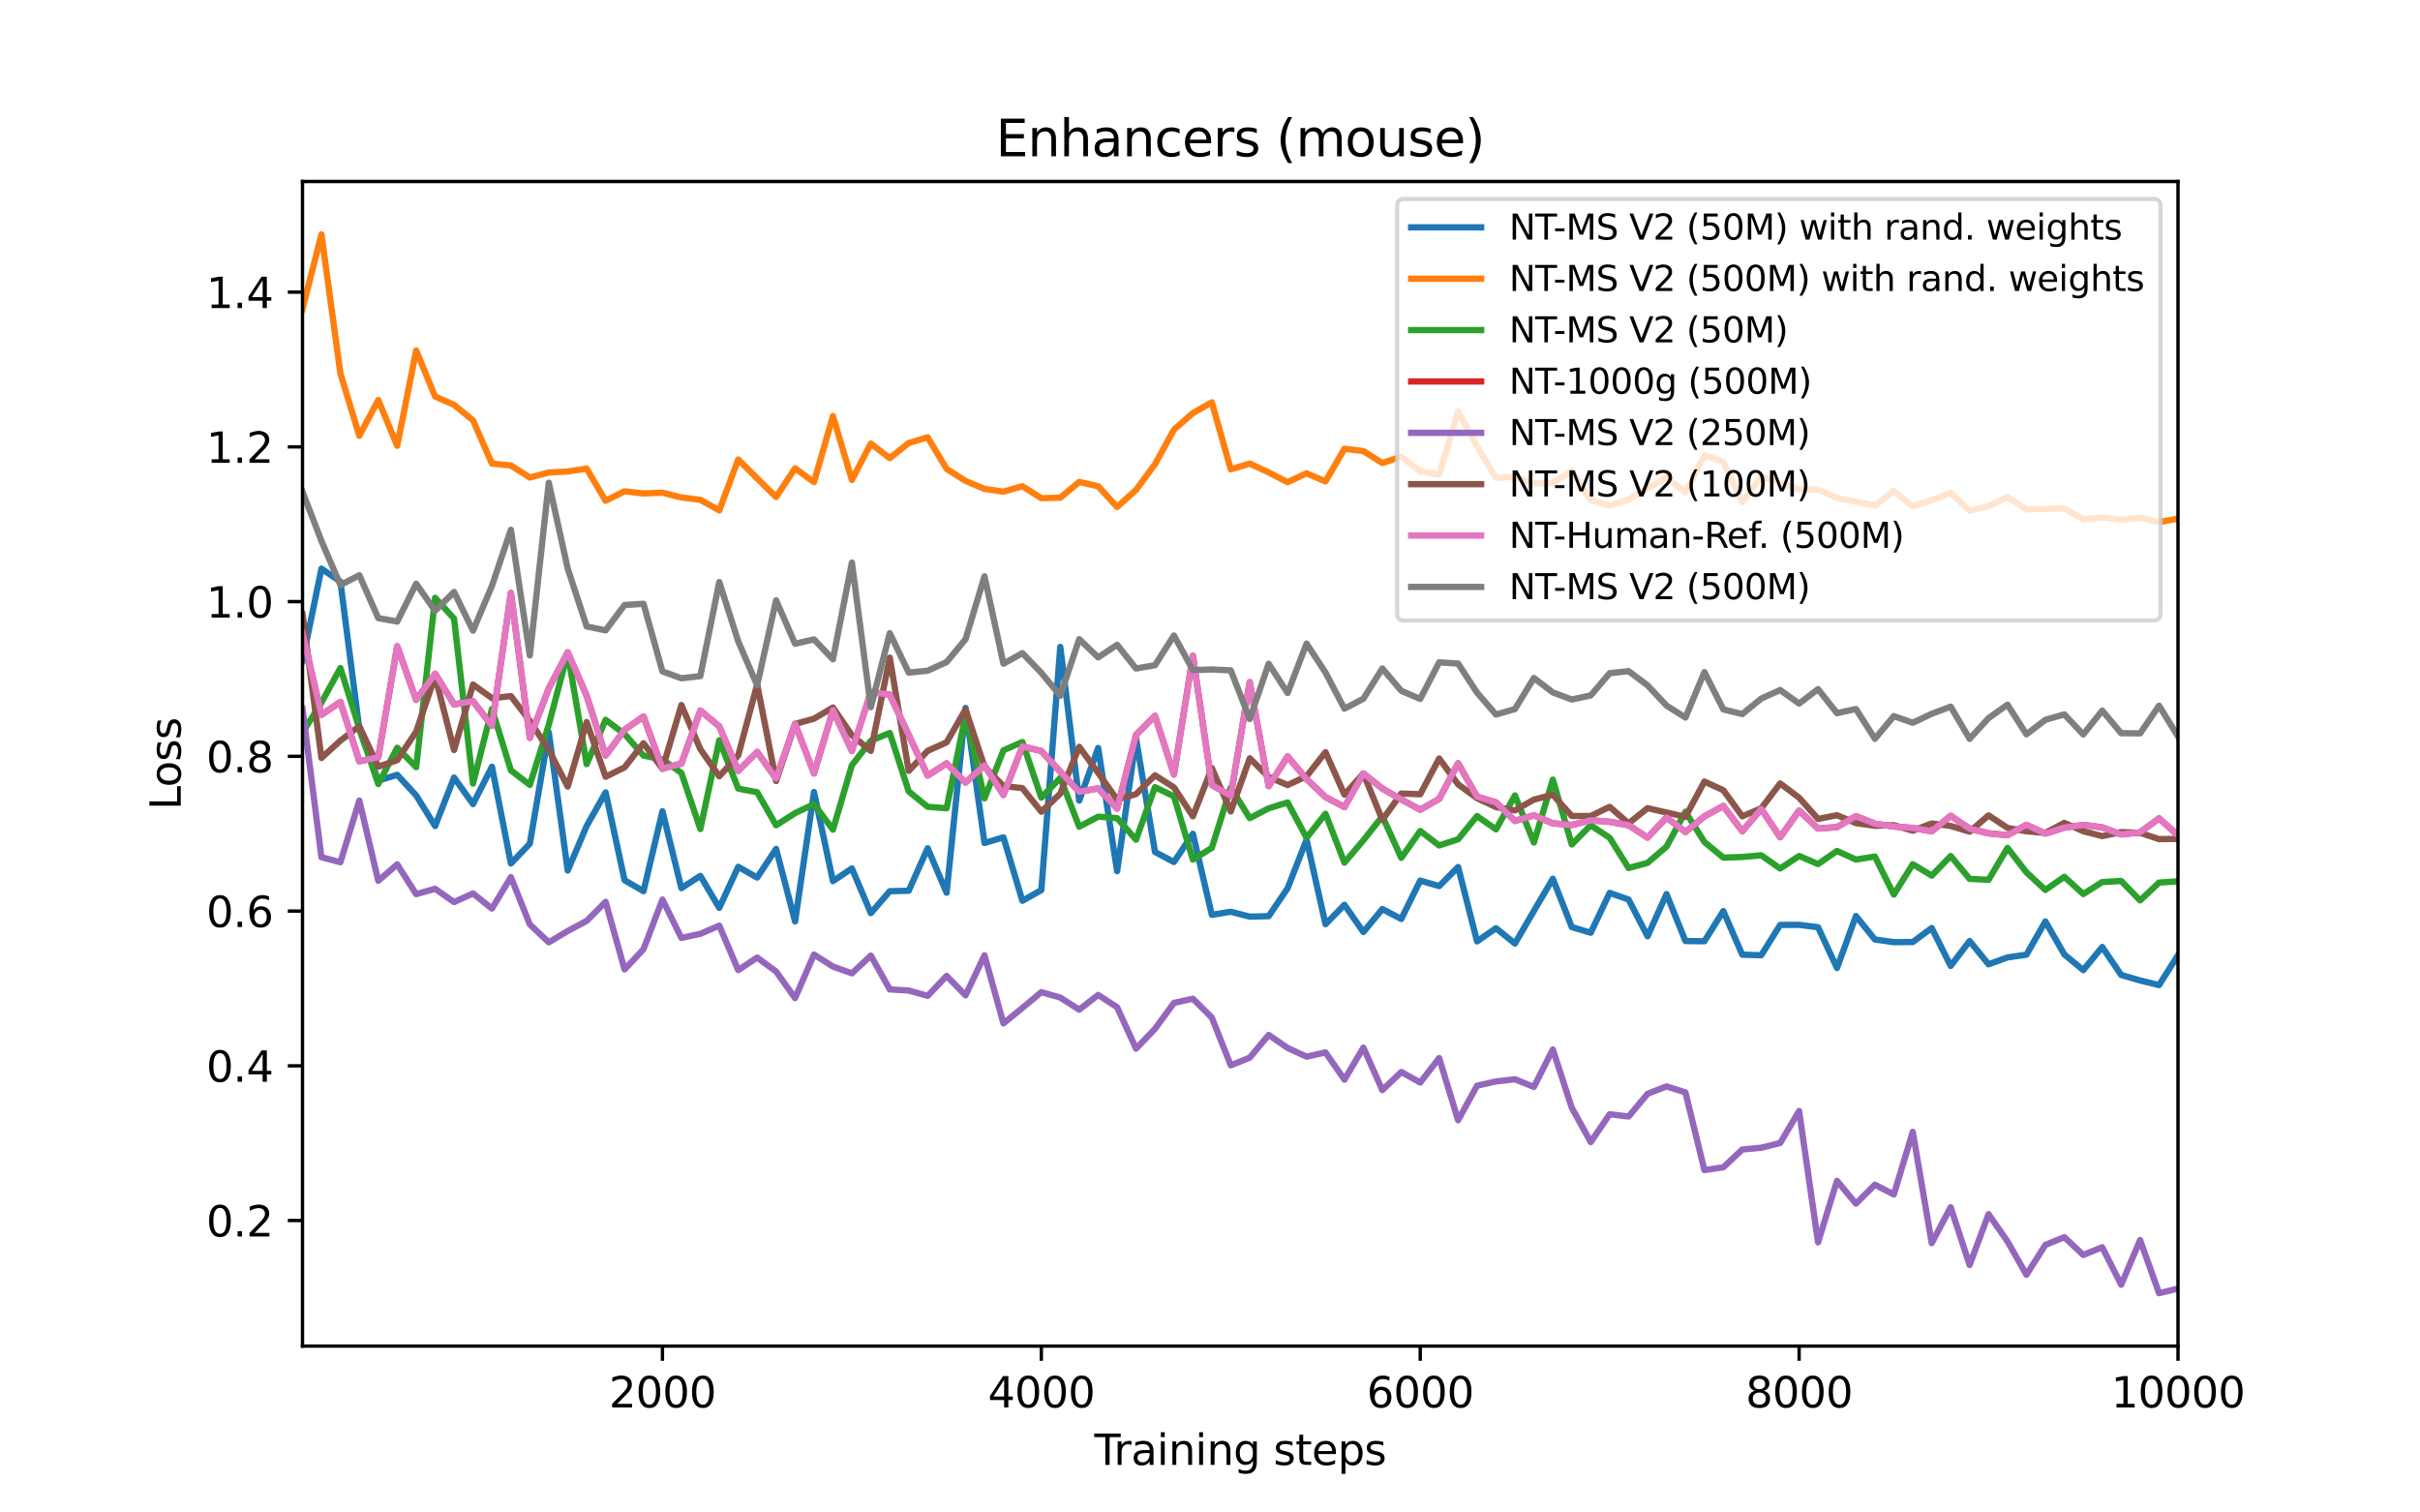 <?xml version="1.0" encoding="utf-8" standalone="no"?>
<!DOCTYPE svg PUBLIC "-//W3C//DTD SVG 1.1//EN"
  "http://www.w3.org/Graphics/SVG/1.1/DTD/svg11.dtd">
<svg xmlns:xlink="http://www.w3.org/1999/xlink" width="576pt" height="360pt" viewBox="0 0 576 360" xmlns="http://www.w3.org/2000/svg" version="1.1">
 <defs>
  <style type="text/css">*{stroke-linejoin: round; stroke-linecap: butt}</style>
 </defs>
 <g id="figure_1">
  <g id="patch_1">
   <path d="M 0 360 
L 576 360 
L 576 0 
L 0 0 
z
" style="fill: #ffffff"/>
  </g>
  <g id="axes_1">
   <g id="patch_2">
    <path d="M 72 320.4 
L 518.4 320.4 
L 518.4 43.2 
L 72 43.2 
z
" style="fill: #ffffff"/>
   </g>
   <g id="matplotlib.axis_1">
    <g id="xtick_1">
     <g id="line2d_1">
      <defs>
       <path id="mabaac094fc" d="M 0 0 
L 0 3.5 
" style="stroke: #000000; stroke-width: 0.8"/>
      </defs>
      <g>
       <use xlink:href="#mabaac094fc" x="157.673" y="320.4" style="stroke: #000000; stroke-width: 0.8"/>
      </g>
     </g>
     <g id="text_1">
      <!-- 2000 -->
      <g transform="translate(144.948 334.998) scale(0.1 -0.1)">
       <defs>
        <path id="DejaVuSans-32" d="M 1228 531 
L 3431 531 
L 3431 0 
L 469 0 
L 469 531 
Q 828 903 1448 1529 
Q 2069 2156 2228 2338 
Q 2531 2678 2651 2914 
Q 2772 3150 2772 3378 
Q 2772 3750 2511 3984 
Q 2250 4219 1831 4219 
Q 1534 4219 1204 4116 
Q 875 4013 500 3803 
L 500 4441 
Q 881 4594 1212 4672 
Q 1544 4750 1819 4750 
Q 2544 4750 2975 4387 
Q 3406 4025 3406 3419 
Q 3406 3131 3298 2873 
Q 3191 2616 2906 2266 
Q 2828 2175 2409 1742 
Q 1991 1309 1228 531 
z
" transform="scale(0.016)"/>
        <path id="DejaVuSans-30" d="M 2034 4250 
Q 1547 4250 1301 3770 
Q 1056 3291 1056 2328 
Q 1056 1369 1301 889 
Q 1547 409 2034 409 
Q 2525 409 2770 889 
Q 3016 1369 3016 2328 
Q 3016 3291 2770 3770 
Q 2525 4250 2034 4250 
z
M 2034 4750 
Q 2819 4750 3233 4129 
Q 3647 3509 3647 2328 
Q 3647 1150 3233 529 
Q 2819 -91 2034 -91 
Q 1250 -91 836 529 
Q 422 1150 422 2328 
Q 422 3509 836 4129 
Q 1250 4750 2034 4750 
z
" transform="scale(0.016)"/>
       </defs>
       <use xlink:href="#DejaVuSans-32"/>
       <use xlink:href="#DejaVuSans-30" transform="translate(63.623 0)"/>
       <use xlink:href="#DejaVuSans-30" transform="translate(127.246 0)"/>
       <use xlink:href="#DejaVuSans-30" transform="translate(190.869 0)"/>
      </g>
     </g>
    </g>
    <g id="xtick_2">
     <g id="line2d_2">
      <g>
       <use xlink:href="#mabaac094fc" x="247.855" y="320.4" style="stroke: #000000; stroke-width: 0.8"/>
      </g>
     </g>
     <g id="text_2">
      <!-- 4000 -->
      <g transform="translate(235.13 334.998) scale(0.1 -0.1)">
       <defs>
        <path id="DejaVuSans-34" d="M 2419 4116 
L 825 1625 
L 2419 1625 
L 2419 4116 
z
M 2253 4666 
L 3047 4666 
L 3047 1625 
L 3713 1625 
L 3713 1100 
L 3047 1100 
L 3047 0 
L 2419 0 
L 2419 1100 
L 313 1100 
L 313 1709 
L 2253 4666 
z
" transform="scale(0.016)"/>
       </defs>
       <use xlink:href="#DejaVuSans-34"/>
       <use xlink:href="#DejaVuSans-30" transform="translate(63.623 0)"/>
       <use xlink:href="#DejaVuSans-30" transform="translate(127.246 0)"/>
       <use xlink:href="#DejaVuSans-30" transform="translate(190.869 0)"/>
      </g>
     </g>
    </g>
    <g id="xtick_3">
     <g id="line2d_3">
      <g>
       <use xlink:href="#mabaac094fc" x="338.036" y="320.4" style="stroke: #000000; stroke-width: 0.8"/>
      </g>
     </g>
     <g id="text_3">
      <!-- 6000 -->
      <g transform="translate(325.311 334.998) scale(0.1 -0.1)">
       <defs>
        <path id="DejaVuSans-36" d="M 2113 2584 
Q 1688 2584 1439 2293 
Q 1191 2003 1191 1497 
Q 1191 994 1439 701 
Q 1688 409 2113 409 
Q 2538 409 2786 701 
Q 3034 994 3034 1497 
Q 3034 2003 2786 2293 
Q 2538 2584 2113 2584 
z
M 3366 4563 
L 3366 3988 
Q 3128 4100 2886 4159 
Q 2644 4219 2406 4219 
Q 1781 4219 1451 3797 
Q 1122 3375 1075 2522 
Q 1259 2794 1537 2939 
Q 1816 3084 2150 3084 
Q 2853 3084 3261 2657 
Q 3669 2231 3669 1497 
Q 3669 778 3244 343 
Q 2819 -91 2113 -91 
Q 1303 -91 875 529 
Q 447 1150 447 2328 
Q 447 3434 972 4092 
Q 1497 4750 2381 4750 
Q 2619 4750 2861 4703 
Q 3103 4656 3366 4563 
z
" transform="scale(0.016)"/>
       </defs>
       <use xlink:href="#DejaVuSans-36"/>
       <use xlink:href="#DejaVuSans-30" transform="translate(63.623 0)"/>
       <use xlink:href="#DejaVuSans-30" transform="translate(127.246 0)"/>
       <use xlink:href="#DejaVuSans-30" transform="translate(190.869 0)"/>
      </g>
     </g>
    </g>
    <g id="xtick_4">
     <g id="line2d_4">
      <g>
       <use xlink:href="#mabaac094fc" x="428.218" y="320.4" style="stroke: #000000; stroke-width: 0.8"/>
      </g>
     </g>
     <g id="text_4">
      <!-- 8000 -->
      <g transform="translate(415.493 334.998) scale(0.1 -0.1)">
       <defs>
        <path id="DejaVuSans-38" d="M 2034 2216 
Q 1584 2216 1326 1975 
Q 1069 1734 1069 1313 
Q 1069 891 1326 650 
Q 1584 409 2034 409 
Q 2484 409 2743 651 
Q 3003 894 3003 1313 
Q 3003 1734 2745 1975 
Q 2488 2216 2034 2216 
z
M 1403 2484 
Q 997 2584 770 2862 
Q 544 3141 544 3541 
Q 544 4100 942 4425 
Q 1341 4750 2034 4750 
Q 2731 4750 3128 4425 
Q 3525 4100 3525 3541 
Q 3525 3141 3298 2862 
Q 3072 2584 2669 2484 
Q 3125 2378 3379 2068 
Q 3634 1759 3634 1313 
Q 3634 634 3220 271 
Q 2806 -91 2034 -91 
Q 1263 -91 848 271 
Q 434 634 434 1313 
Q 434 1759 690 2068 
Q 947 2378 1403 2484 
z
M 1172 3481 
Q 1172 3119 1398 2916 
Q 1625 2713 2034 2713 
Q 2441 2713 2670 2916 
Q 2900 3119 2900 3481 
Q 2900 3844 2670 4047 
Q 2441 4250 2034 4250 
Q 1625 4250 1398 4047 
Q 1172 3844 1172 3481 
z
" transform="scale(0.016)"/>
       </defs>
       <use xlink:href="#DejaVuSans-38"/>
       <use xlink:href="#DejaVuSans-30" transform="translate(63.623 0)"/>
       <use xlink:href="#DejaVuSans-30" transform="translate(127.246 0)"/>
       <use xlink:href="#DejaVuSans-30" transform="translate(190.869 0)"/>
      </g>
     </g>
    </g>
    <g id="xtick_5">
     <g id="line2d_5">
      <g>
       <use xlink:href="#mabaac094fc" x="518.4" y="320.4" style="stroke: #000000; stroke-width: 0.8"/>
      </g>
     </g>
     <g id="text_5">
      <!-- 10000 -->
      <g transform="translate(502.494 334.998) scale(0.1 -0.1)">
       <defs>
        <path id="DejaVuSans-31" d="M 794 531 
L 1825 531 
L 1825 4091 
L 703 3866 
L 703 4441 
L 1819 4666 
L 2450 4666 
L 2450 531 
L 3481 531 
L 3481 0 
L 794 0 
L 794 531 
z
" transform="scale(0.016)"/>
       </defs>
       <use xlink:href="#DejaVuSans-31"/>
       <use xlink:href="#DejaVuSans-30" transform="translate(63.623 0)"/>
       <use xlink:href="#DejaVuSans-30" transform="translate(127.246 0)"/>
       <use xlink:href="#DejaVuSans-30" transform="translate(190.869 0)"/>
       <use xlink:href="#DejaVuSans-30" transform="translate(254.492 0)"/>
      </g>
     </g>
    </g>
    <g id="text_6">
     <!-- Training steps -->
     <g transform="translate(260.465 348.677) scale(0.1 -0.1)">
      <defs>
       <path id="DejaVuSans-54" d="M -19 4666 
L 3928 4666 
L 3928 4134 
L 2272 4134 
L 2272 0 
L 1638 0 
L 1638 4134 
L -19 4134 
L -19 4666 
z
" transform="scale(0.016)"/>
       <path id="DejaVuSans-72" d="M 2631 2963 
Q 2534 3019 2420 3045 
Q 2306 3072 2169 3072 
Q 1681 3072 1420 2755 
Q 1159 2438 1159 1844 
L 1159 0 
L 581 0 
L 581 3500 
L 1159 3500 
L 1159 2956 
Q 1341 3275 1631 3429 
Q 1922 3584 2338 3584 
Q 2397 3584 2469 3576 
Q 2541 3569 2628 3553 
L 2631 2963 
z
" transform="scale(0.016)"/>
       <path id="DejaVuSans-61" d="M 2194 1759 
Q 1497 1759 1228 1600 
Q 959 1441 959 1056 
Q 959 750 1161 570 
Q 1363 391 1709 391 
Q 2188 391 2477 730 
Q 2766 1069 2766 1631 
L 2766 1759 
L 2194 1759 
z
M 3341 1997 
L 3341 0 
L 2766 0 
L 2766 531 
Q 2569 213 2275 61 
Q 1981 -91 1556 -91 
Q 1019 -91 701 211 
Q 384 513 384 1019 
Q 384 1609 779 1909 
Q 1175 2209 1959 2209 
L 2766 2209 
L 2766 2266 
Q 2766 2663 2505 2880 
Q 2244 3097 1772 3097 
Q 1472 3097 1187 3025 
Q 903 2953 641 2809 
L 641 3341 
Q 956 3463 1253 3523 
Q 1550 3584 1831 3584 
Q 2591 3584 2966 3190 
Q 3341 2797 3341 1997 
z
" transform="scale(0.016)"/>
       <path id="DejaVuSans-69" d="M 603 3500 
L 1178 3500 
L 1178 0 
L 603 0 
L 603 3500 
z
M 603 4863 
L 1178 4863 
L 1178 4134 
L 603 4134 
L 603 4863 
z
" transform="scale(0.016)"/>
       <path id="DejaVuSans-6e" d="M 3513 2113 
L 3513 0 
L 2938 0 
L 2938 2094 
Q 2938 2591 2744 2837 
Q 2550 3084 2163 3084 
Q 1697 3084 1428 2787 
Q 1159 2491 1159 1978 
L 1159 0 
L 581 0 
L 581 3500 
L 1159 3500 
L 1159 2956 
Q 1366 3272 1645 3428 
Q 1925 3584 2291 3584 
Q 2894 3584 3203 3211 
Q 3513 2838 3513 2113 
z
" transform="scale(0.016)"/>
       <path id="DejaVuSans-67" d="M 2906 1791 
Q 2906 2416 2648 2759 
Q 2391 3103 1925 3103 
Q 1463 3103 1205 2759 
Q 947 2416 947 1791 
Q 947 1169 1205 825 
Q 1463 481 1925 481 
Q 2391 481 2648 825 
Q 2906 1169 2906 1791 
z
M 3481 434 
Q 3481 -459 3084 -895 
Q 2688 -1331 1869 -1331 
Q 1566 -1331 1297 -1286 
Q 1028 -1241 775 -1147 
L 775 -588 
Q 1028 -725 1275 -790 
Q 1522 -856 1778 -856 
Q 2344 -856 2625 -561 
Q 2906 -266 2906 331 
L 2906 616 
Q 2728 306 2450 153 
Q 2172 0 1784 0 
Q 1141 0 747 490 
Q 353 981 353 1791 
Q 353 2603 747 3093 
Q 1141 3584 1784 3584 
Q 2172 3584 2450 3431 
Q 2728 3278 2906 2969 
L 2906 3500 
L 3481 3500 
L 3481 434 
z
" transform="scale(0.016)"/>
       <path id="DejaVuSans-20" transform="scale(0.016)"/>
       <path id="DejaVuSans-73" d="M 2834 3397 
L 2834 2853 
Q 2591 2978 2328 3040 
Q 2066 3103 1784 3103 
Q 1356 3103 1142 2972 
Q 928 2841 928 2578 
Q 928 2378 1081 2264 
Q 1234 2150 1697 2047 
L 1894 2003 
Q 2506 1872 2764 1633 
Q 3022 1394 3022 966 
Q 3022 478 2636 193 
Q 2250 -91 1575 -91 
Q 1294 -91 989 -36 
Q 684 19 347 128 
L 347 722 
Q 666 556 975 473 
Q 1284 391 1588 391 
Q 1994 391 2212 530 
Q 2431 669 2431 922 
Q 2431 1156 2273 1281 
Q 2116 1406 1581 1522 
L 1381 1569 
Q 847 1681 609 1914 
Q 372 2147 372 2553 
Q 372 3047 722 3315 
Q 1072 3584 1716 3584 
Q 2034 3584 2315 3537 
Q 2597 3491 2834 3397 
z
" transform="scale(0.016)"/>
       <path id="DejaVuSans-74" d="M 1172 4494 
L 1172 3500 
L 2356 3500 
L 2356 3053 
L 1172 3053 
L 1172 1153 
Q 1172 725 1289 603 
Q 1406 481 1766 481 
L 2356 481 
L 2356 0 
L 1766 0 
Q 1100 0 847 248 
Q 594 497 594 1153 
L 594 3053 
L 172 3053 
L 172 3500 
L 594 3500 
L 594 4494 
L 1172 4494 
z
" transform="scale(0.016)"/>
       <path id="DejaVuSans-65" d="M 3597 1894 
L 3597 1613 
L 953 1613 
Q 991 1019 1311 708 
Q 1631 397 2203 397 
Q 2534 397 2845 478 
Q 3156 559 3463 722 
L 3463 178 
Q 3153 47 2828 -22 
Q 2503 -91 2169 -91 
Q 1331 -91 842 396 
Q 353 884 353 1716 
Q 353 2575 817 3079 
Q 1281 3584 2069 3584 
Q 2775 3584 3186 3129 
Q 3597 2675 3597 1894 
z
M 3022 2063 
Q 3016 2534 2758 2815 
Q 2500 3097 2075 3097 
Q 1594 3097 1305 2825 
Q 1016 2553 972 2059 
L 3022 2063 
z
" transform="scale(0.016)"/>
       <path id="DejaVuSans-70" d="M 1159 525 
L 1159 -1331 
L 581 -1331 
L 581 3500 
L 1159 3500 
L 1159 2969 
Q 1341 3281 1617 3432 
Q 1894 3584 2278 3584 
Q 2916 3584 3314 3078 
Q 3713 2572 3713 1747 
Q 3713 922 3314 415 
Q 2916 -91 2278 -91 
Q 1894 -91 1617 61 
Q 1341 213 1159 525 
z
M 3116 1747 
Q 3116 2381 2855 2742 
Q 2594 3103 2138 3103 
Q 1681 3103 1420 2742 
Q 1159 2381 1159 1747 
Q 1159 1113 1420 752 
Q 1681 391 2138 391 
Q 2594 391 2855 752 
Q 3116 1113 3116 1747 
z
" transform="scale(0.016)"/>
      </defs>
      <use xlink:href="#DejaVuSans-54"/>
      <use xlink:href="#DejaVuSans-72" transform="translate(46.334 0)"/>
      <use xlink:href="#DejaVuSans-61" transform="translate(87.447 0)"/>
      <use xlink:href="#DejaVuSans-69" transform="translate(148.727 0)"/>
      <use xlink:href="#DejaVuSans-6e" transform="translate(176.51 0)"/>
      <use xlink:href="#DejaVuSans-69" transform="translate(239.889 0)"/>
      <use xlink:href="#DejaVuSans-6e" transform="translate(267.672 0)"/>
      <use xlink:href="#DejaVuSans-67" transform="translate(331.051 0)"/>
      <use xlink:href="#DejaVuSans-20" transform="translate(394.527 0)"/>
      <use xlink:href="#DejaVuSans-73" transform="translate(426.314 0)"/>
      <use xlink:href="#DejaVuSans-74" transform="translate(478.414 0)"/>
      <use xlink:href="#DejaVuSans-65" transform="translate(517.623 0)"/>
      <use xlink:href="#DejaVuSans-70" transform="translate(579.146 0)"/>
      <use xlink:href="#DejaVuSans-73" transform="translate(642.623 0)"/>
     </g>
    </g>
   </g>
   <g id="matplotlib.axis_2">
    <g id="ytick_1">
     <g id="line2d_6">
      <defs>
       <path id="mca169509cd" d="M 0 0 
L -3.5 0 
" style="stroke: #000000; stroke-width: 0.8"/>
      </defs>
      <g>
       <use xlink:href="#mca169509cd" x="72" y="290.509" style="stroke: #000000; stroke-width: 0.8"/>
      </g>
     </g>
     <g id="text_7">
      <!-- 0.2 -->
      <g transform="translate(49.097 294.308) scale(0.1 -0.1)">
       <defs>
        <path id="DejaVuSans-2e" d="M 684 794 
L 1344 794 
L 1344 0 
L 684 0 
L 684 794 
z
" transform="scale(0.016)"/>
       </defs>
       <use xlink:href="#DejaVuSans-30"/>
       <use xlink:href="#DejaVuSans-2e" transform="translate(63.623 0)"/>
       <use xlink:href="#DejaVuSans-32" transform="translate(95.41 0)"/>
      </g>
     </g>
    </g>
    <g id="ytick_2">
     <g id="line2d_7">
      <g>
       <use xlink:href="#mca169509cd" x="72" y="253.68" style="stroke: #000000; stroke-width: 0.8"/>
      </g>
     </g>
     <g id="text_8">
      <!-- 0.4 -->
      <g transform="translate(49.097 257.48) scale(0.1 -0.1)">
       <use xlink:href="#DejaVuSans-30"/>
       <use xlink:href="#DejaVuSans-2e" transform="translate(63.623 0)"/>
       <use xlink:href="#DejaVuSans-34" transform="translate(95.41 0)"/>
      </g>
     </g>
    </g>
    <g id="ytick_3">
     <g id="line2d_8">
      <g>
       <use xlink:href="#mca169509cd" x="72" y="216.852" style="stroke: #000000; stroke-width: 0.8"/>
      </g>
     </g>
     <g id="text_9">
      <!-- 0.6 -->
      <g transform="translate(49.097 220.651) scale(0.1 -0.1)">
       <use xlink:href="#DejaVuSans-30"/>
       <use xlink:href="#DejaVuSans-2e" transform="translate(63.623 0)"/>
       <use xlink:href="#DejaVuSans-36" transform="translate(95.41 0)"/>
      </g>
     </g>
    </g>
    <g id="ytick_4">
     <g id="line2d_9">
      <g>
       <use xlink:href="#mca169509cd" x="72" y="180.023" style="stroke: #000000; stroke-width: 0.8"/>
      </g>
     </g>
     <g id="text_10">
      <!-- 0.8 -->
      <g transform="translate(49.097 183.822) scale(0.1 -0.1)">
       <use xlink:href="#DejaVuSans-30"/>
       <use xlink:href="#DejaVuSans-2e" transform="translate(63.623 0)"/>
       <use xlink:href="#DejaVuSans-38" transform="translate(95.41 0)"/>
      </g>
     </g>
    </g>
    <g id="ytick_5">
     <g id="line2d_10">
      <g>
       <use xlink:href="#mca169509cd" x="72" y="143.194" style="stroke: #000000; stroke-width: 0.8"/>
      </g>
     </g>
     <g id="text_11">
      <!-- 1.0 -->
      <g transform="translate(49.097 146.994) scale(0.1 -0.1)">
       <use xlink:href="#DejaVuSans-31"/>
       <use xlink:href="#DejaVuSans-2e" transform="translate(63.623 0)"/>
       <use xlink:href="#DejaVuSans-30" transform="translate(95.41 0)"/>
      </g>
     </g>
    </g>
    <g id="ytick_6">
     <g id="line2d_11">
      <g>
       <use xlink:href="#mca169509cd" x="72" y="106.366" style="stroke: #000000; stroke-width: 0.8"/>
      </g>
     </g>
     <g id="text_12">
      <!-- 1.2 -->
      <g transform="translate(49.097 110.165) scale(0.1 -0.1)">
       <use xlink:href="#DejaVuSans-31"/>
       <use xlink:href="#DejaVuSans-2e" transform="translate(63.623 0)"/>
       <use xlink:href="#DejaVuSans-32" transform="translate(95.41 0)"/>
      </g>
     </g>
    </g>
    <g id="ytick_7">
     <g id="line2d_12">
      <g>
       <use xlink:href="#mca169509cd" x="72" y="69.537" style="stroke: #000000; stroke-width: 0.8"/>
      </g>
     </g>
     <g id="text_13">
      <!-- 1.4 -->
      <g transform="translate(49.097 73.336) scale(0.1 -0.1)">
       <use xlink:href="#DejaVuSans-31"/>
       <use xlink:href="#DejaVuSans-2e" transform="translate(63.623 0)"/>
       <use xlink:href="#DejaVuSans-34" transform="translate(95.41 0)"/>
      </g>
     </g>
    </g>
    <g id="text_14">
     <!-- Loss -->
     <g transform="translate(43.017 192.767) rotate(-90) scale(0.1 -0.1)">
      <defs>
       <path id="DejaVuSans-4c" d="M 628 4666 
L 1259 4666 
L 1259 531 
L 3531 531 
L 3531 0 
L 628 0 
L 628 4666 
z
" transform="scale(0.016)"/>
       <path id="DejaVuSans-6f" d="M 1959 3097 
Q 1497 3097 1228 2736 
Q 959 2375 959 1747 
Q 959 1119 1226 758 
Q 1494 397 1959 397 
Q 2419 397 2687 759 
Q 2956 1122 2956 1747 
Q 2956 2369 2687 2733 
Q 2419 3097 1959 3097 
z
M 1959 3584 
Q 2709 3584 3137 3096 
Q 3566 2609 3566 1747 
Q 3566 888 3137 398 
Q 2709 -91 1959 -91 
Q 1206 -91 779 398 
Q 353 888 353 1747 
Q 353 2609 779 3096 
Q 1206 3584 1959 3584 
z
" transform="scale(0.016)"/>
      </defs>
      <use xlink:href="#DejaVuSans-4c"/>
      <use xlink:href="#DejaVuSans-6f" transform="translate(53.963 0)"/>
      <use xlink:href="#DejaVuSans-73" transform="translate(115.145 0)"/>
      <use xlink:href="#DejaVuSans-73" transform="translate(167.244 0)"/>
     </g>
    </g>
   </g>
   <g id="line2d_13">
    <path d="M 72 157.3 
L 76.509 135.35 
L 81.018 138.425 
L 85.527 173.56 
L 90.036 185.805 
L 94.545 184.424 
L 99.055 189.322 
L 103.564 196.614 
L 108.073 185.069 
L 112.582 191.385 
L 117.091 182.491 
L 121.6 205.527 
L 126.109 200.813 
L 130.618 174.315 
L 135.127 207.203 
L 139.636 196.596 
L 144.145 188.604 
L 148.655 209.504 
L 153.164 212.119 
L 157.673 193.097 
L 162.182 211.401 
L 166.691 208.473 
L 171.2 216.097 
L 175.709 206.319 
L 180.218 208.878 
L 184.727 202.047 
L 189.236 219.319 
L 193.745 188.512 
L 198.255 209.725 
L 202.764 206.705 
L 207.273 217.349 
L 211.782 212.119 
L 216.291 212.009 
L 220.8 201.899 
L 225.309 212.487 
L 229.818 168.496 
L 234.327 200.647 
L 238.836 199.303 
L 243.345 214.403 
L 247.855 211.861 
L 252.364 153.967 
L 256.873 190.556 
L 261.382 178.034 
L 265.891 207.368 
L 270.4 175.806 
L 274.909 202.783 
L 279.418 205.177 
L 283.927 198.456 
L 288.436 217.754 
L 292.945 217.017 
L 297.455 218.177 
L 301.964 218.067 
L 306.473 211.419 
L 310.982 199.855 
L 315.491 219.982 
L 320 215.36 
L 324.509 221.842 
L 329.018 216.373 
L 333.527 218.73 
L 338.036 209.596 
L 342.545 210.904 
L 347.055 206.374 
L 351.564 224.07 
L 356.073 220.921 
L 360.582 224.586 
L 365.091 216.815 
L 369.6 209.154 
L 374.109 220.663 
L 378.618 222.008 
L 383.127 212.524 
L 387.636 214.108 
L 392.145 222.855 
L 396.655 212.801 
L 401.164 223.978 
L 405.673 224.033 
L 410.182 216.852 
L 414.691 227.237 
L 419.2 227.366 
L 423.709 220.148 
L 428.218 220.129 
L 432.727 220.7 
L 437.236 230.405 
L 441.745 218.03 
L 446.255 223.61 
L 450.764 224.254 
L 455.273 224.217 
L 459.782 220.884 
L 464.291 229.907 
L 468.8 223.978 
L 473.309 229.521 
L 477.818 227.882 
L 482.327 227.237 
L 486.836 219.319 
L 491.345 227.182 
L 495.855 230.902 
L 500.364 225.396 
L 504.873 232.062 
L 509.382 233.369 
L 513.891 234.474 
L 518.4 227.348 
" clip-path="url(#pb08e0b4b19)" style="fill: none; stroke: #1f77b4; stroke-width: 1.5; stroke-linecap: square"/>
   </g>
   <g id="line2d_14">
    <path d="M 72 73.57 
L 76.509 55.8 
L 81.018 88.854 
L 85.527 103.732 
L 90.036 95.207 
L 94.545 106.108 
L 99.055 83.421 
L 103.564 94.378 
L 108.073 96.348 
L 112.582 100.05 
L 117.091 110.343 
L 121.6 110.785 
L 126.109 113.658 
L 130.618 112.461 
L 135.127 112.221 
L 139.636 111.54 
L 144.145 119.201 
L 148.655 116.936 
L 153.164 117.451 
L 157.673 117.267 
L 162.182 118.409 
L 166.691 118.961 
L 171.2 121.484 
L 175.709 109.367 
L 180.218 113.86 
L 184.727 118.298 
L 189.236 111.466 
L 193.745 114.763 
L 198.255 99.037 
L 202.764 114.229 
L 207.273 105.574 
L 211.782 109.054 
L 216.291 105.445 
L 220.8 104.082 
L 225.309 111.614 
L 229.818 114.468 
L 234.327 116.365 
L 238.836 117.028 
L 243.345 115.72 
L 247.855 118.574 
L 252.364 118.464 
L 256.873 114.707 
L 261.382 115.739 
L 265.891 120.674 
L 270.4 116.604 
L 274.909 110.491 
L 279.418 102.278 
L 283.927 98.319 
L 288.436 95.759 
L 292.945 111.724 
L 297.455 110.343 
L 301.964 112.442 
L 306.473 114.763 
L 310.982 112.663 
L 315.491 114.579 
L 320 106.808 
L 324.509 107.36 
L 329.018 110.214 
L 333.527 108.668 
L 338.036 112.166 
L 342.545 112.94 
L 347.055 97.895 
L 351.564 106.255 
L 356.073 113.731 
L 360.582 113.492 
L 365.091 115.057 
L 369.6 114.947 
L 374.109 112.056 
L 378.618 119.016 
L 383.127 120.379 
L 387.636 118.906 
L 392.145 116.291 
L 396.655 113.603 
L 401.164 117.249 
L 405.673 108.354 
L 410.182 109.957 
L 414.691 119.569 
L 419.2 113.418 
L 423.709 114.892 
L 428.218 116.512 
L 432.727 116.494 
L 437.236 118.519 
L 441.745 119.403 
L 446.255 120.342 
L 450.764 116.825 
L 455.273 120.471 
L 459.782 119.072 
L 464.291 117.359 
L 468.8 121.539 
L 473.309 120.49 
L 477.818 118.298 
L 482.327 121.226 
L 486.836 121.116 
L 491.345 121.005 
L 495.855 123.638 
L 500.364 123.16 
L 504.873 123.712 
L 509.382 123.215 
L 513.891 124.264 
L 518.4 123.454 
" clip-path="url(#pb08e0b4b19)" style="fill: none; stroke: #ff7f0e; stroke-width: 1.5; stroke-linecap: square"/>
   </g>
   <g id="line2d_15">
    <path d="M 72 174.388 
L 76.509 167.225 
L 81.018 158.994 
L 85.527 173.394 
L 90.036 186.615 
L 94.545 177.979 
L 99.055 182.601 
L 103.564 142.292 
L 108.073 147.246 
L 112.582 186.505 
L 117.091 168.753 
L 121.6 183.356 
L 126.109 186.818 
L 130.618 172.492 
L 135.127 155.421 
L 139.636 181.883 
L 144.145 171.331 
L 148.655 174.701 
L 153.164 179.839 
L 157.673 180.778 
L 162.182 183.982 
L 166.691 197.332 
L 171.2 176.193 
L 175.709 187.702 
L 180.218 188.567 
L 184.727 196.43 
L 189.236 193.539 
L 193.745 191.403 
L 198.255 197.48 
L 202.764 182.141 
L 207.273 176.303 
L 211.782 174.462 
L 216.291 188.383 
L 220.8 192.029 
L 225.309 192.379 
L 229.818 170.19 
L 234.327 190.022 
L 238.836 178.587 
L 243.345 176.616 
L 247.855 189.856 
L 252.364 185.161 
L 256.873 196.78 
L 261.382 194.386 
L 265.891 194.736 
L 270.4 199.855 
L 274.909 187.352 
L 279.418 189.543 
L 283.927 204.606 
L 288.436 201.807 
L 292.945 187.444 
L 297.455 194.736 
L 301.964 192.397 
L 306.473 190.998 
L 310.982 199.413 
L 315.491 193.686 
L 320 205.324 
L 324.509 200.003 
L 329.018 194.294 
L 333.527 204.183 
L 338.036 197.793 
L 342.545 201.236 
L 347.055 199.763 
L 351.564 194.239 
L 356.073 197.406 
L 360.582 189.322 
L 365.091 200.537 
L 369.6 185.566 
L 374.109 200.997 
L 378.618 196.43 
L 383.127 199.413 
L 387.636 206.613 
L 392.145 205.38 
L 396.655 201.513 
L 401.164 193.208 
L 405.673 200.408 
L 410.182 204.127 
L 414.691 203.98 
L 419.2 203.575 
L 423.709 206.724 
L 428.218 203.741 
L 432.727 205.656 
L 437.236 202.544 
L 441.745 204.588 
L 446.255 203.87 
L 450.764 212.929 
L 455.273 205.693 
L 459.782 208.418 
L 464.291 203.741 
L 468.8 209.191 
L 473.309 209.412 
L 477.818 201.826 
L 482.327 207.626 
L 486.836 211.825 
L 491.345 208.694 
L 495.855 212.801 
L 500.364 209.946 
L 504.873 209.688 
L 509.382 214.31 
L 513.891 210.075 
L 518.4 209.762 
" clip-path="url(#pb08e0b4b19)" style="fill: none; stroke: #2ca02c; stroke-width: 1.5; stroke-linecap: square"/>
   </g>
   <g id="line2d_16">
    <path d="M 72 150.689 
L 76.509 170.135 
L 81.018 167.078 
L 85.527 181.202 
L 90.036 180.226 
L 94.545 153.838 
L 99.055 166.581 
L 103.564 160.357 
L 108.073 167.649 
L 112.582 166.894 
L 117.091 172.768 
L 121.6 141.132 
L 126.109 175.622 
L 130.618 163.855 
L 135.127 155.274 
L 139.636 165.586 
L 144.145 179.82 
L 148.655 173.707 
L 153.164 170.54 
L 157.673 182.932 
L 162.182 181.754 
L 166.691 169.14 
L 171.2 172.897 
L 175.709 183.466 
L 180.218 178.973 
L 184.727 185.326 
L 189.236 172.271 
L 193.745 184.093 
L 198.255 169.048 
L 202.764 178.734 
L 207.273 164.721 
L 211.782 165.347 
L 216.291 174.941 
L 220.8 184.59 
L 225.309 181.699 
L 229.818 186.265 
L 234.327 182.159 
L 238.836 189.212 
L 243.345 177.684 
L 247.855 178.752 
L 252.364 183.669 
L 256.873 188.457 
L 261.382 187.647 
L 265.891 192.453 
L 270.4 174.904 
L 274.909 170.392 
L 279.418 184.35 
L 283.927 156.084 
L 288.436 186.836 
L 292.945 189.396 
L 297.455 162.364 
L 301.964 187.113 
L 306.473 180.06 
L 310.982 185.437 
L 315.491 189.709 
L 320 192.084 
L 324.509 184.111 
L 329.018 187.683 
L 333.527 190.28 
L 338.036 192.729 
L 342.545 190.151 
L 347.055 181.68 
L 351.564 189.635 
L 356.073 190.98 
L 360.582 195.399 
L 365.091 194.073 
L 369.6 195.97 
L 374.109 196.357 
L 378.618 195.252 
L 383.127 195.602 
L 387.636 196.412 
L 392.145 199.358 
L 396.655 194.589 
L 401.164 198.014 
L 405.673 194.313 
L 410.182 191.845 
L 414.691 197.848 
L 419.2 192.545 
L 423.709 199.284 
L 428.218 192.931 
L 432.727 197.204 
L 437.236 196.872 
L 441.745 194.257 
L 446.255 196.062 
L 450.764 196.725 
L 455.273 197.075 
L 459.782 197.866 
L 464.291 194.184 
L 468.8 197.24 
L 473.309 198.345 
L 477.818 198.787 
L 482.327 196.338 
L 486.836 198.401 
L 491.345 196.983 
L 495.855 196.357 
L 500.364 196.927 
L 504.873 198.621 
L 509.382 198.106 
L 513.891 194.791 
L 518.4 198.824 
" clip-path="url(#pb08e0b4b19)" style="fill: none; stroke: #d62728; stroke-width: 1.5; stroke-linecap: square"/>
   </g>
   <g id="line2d_17">
    <path d="M 72 168.643 
L 76.509 204.035 
L 81.018 205.232 
L 85.527 190.538 
L 90.036 209.652 
L 94.545 205.729 
L 99.055 212.819 
L 103.564 211.548 
L 108.073 214.716 
L 112.582 212.653 
L 117.091 216.262 
L 121.6 208.768 
L 126.109 220.037 
L 130.618 224.291 
L 135.127 221.603 
L 139.636 219.19 
L 144.145 214.66 
L 148.655 230.754 
L 153.164 225.93 
L 157.673 214.108 
L 162.182 223.241 
L 166.691 222.265 
L 171.2 220.314 
L 175.709 230.902 
L 180.218 227.919 
L 184.727 231.233 
L 189.236 237.568 
L 193.745 227.201 
L 198.255 230.055 
L 202.764 231.675 
L 207.273 227.44 
L 211.782 235.505 
L 216.291 235.763 
L 220.8 237.034 
L 225.309 232.283 
L 229.818 236.905 
L 234.327 227.385 
L 238.836 243.589 
L 243.345 239.906 
L 247.855 236.15 
L 252.364 237.439 
L 256.873 240.312 
L 261.382 236.813 
L 265.891 239.741 
L 270.4 249.592 
L 274.909 244.878 
L 279.418 238.709 
L 283.927 237.715 
L 288.436 242.208 
L 292.945 253.57 
L 297.455 251.747 
L 301.964 246.333 
L 306.473 249.427 
L 310.982 251.507 
L 315.491 250.495 
L 320 256.976 
L 324.509 249.353 
L 329.018 259.462 
L 333.527 255.153 
L 338.036 257.658 
L 342.545 251.839 
L 347.055 266.644 
L 351.564 258.413 
L 356.073 257.4 
L 360.582 256.884 
L 365.091 258.707 
L 369.6 249.795 
L 374.109 263.661 
L 378.618 271.837 
L 383.127 265.208 
L 387.636 265.76 
L 392.145 260.346 
L 396.655 258.579 
L 401.164 260.015 
L 405.673 278.503 
L 410.182 277.84 
L 414.691 273.605 
L 419.2 273.181 
L 423.709 272.058 
L 428.218 264.434 
L 432.727 295.702 
L 437.236 281.062 
L 441.745 286.495 
L 446.255 281.983 
L 450.764 284.303 
L 455.273 269.406 
L 459.782 295.886 
L 464.291 287.342 
L 468.8 301.097 
L 473.309 288.999 
L 477.818 295.481 
L 482.327 303.417 
L 486.836 296.309 
L 491.345 294.468 
L 495.855 298.703 
L 500.364 296.862 
L 504.873 305.793 
L 509.382 295.168 
L 513.891 307.8 
L 518.4 306.714 
" clip-path="url(#pb08e0b4b19)" style="fill: none; stroke: #9467bd; stroke-width: 1.5; stroke-linecap: square"/>
   </g>
   <g id="line2d_18">
    <path d="M 72 146.159 
L 76.509 180.41 
L 81.018 176.285 
L 85.527 172.86 
L 90.036 182.472 
L 94.545 180.944 
L 99.055 174.149 
L 103.564 160.946 
L 108.073 178.531 
L 112.582 162.935 
L 117.091 166.175 
L 121.6 165.697 
L 126.109 171.571 
L 130.618 178.476 
L 135.127 187.223 
L 139.636 171.865 
L 144.145 184.884 
L 148.655 182.656 
L 153.164 176.893 
L 157.673 182.988 
L 162.182 167.814 
L 166.691 178.31 
L 171.2 184.774 
L 175.709 179.82 
L 180.218 162.916 
L 184.727 185.916 
L 189.236 172.326 
L 193.745 171.055 
L 198.255 168.404 
L 202.764 174.996 
L 207.273 178.734 
L 211.782 156.526 
L 216.291 183.485 
L 220.8 178.716 
L 225.309 176.69 
L 229.818 168.846 
L 234.327 182.491 
L 238.836 187.094 
L 243.345 187.591 
L 247.855 193.208 
L 252.364 188.899 
L 256.873 177.758 
L 261.382 183.945 
L 265.891 190.335 
L 270.4 189.009 
L 274.909 184.535 
L 279.418 187.407 
L 283.927 194.294 
L 288.436 182.804 
L 292.945 193.134 
L 297.455 180.483 
L 301.964 184.94 
L 306.473 186.855 
L 310.982 184.774 
L 315.491 179.029 
L 320 189.138 
L 324.509 184.111 
L 329.018 195.16 
L 333.527 188.88 
L 338.036 189.046 
L 342.545 180.539 
L 347.055 186.689 
L 351.564 189.985 
L 356.073 192.103 
L 360.582 192.895 
L 365.091 190.317 
L 369.6 189.175 
L 374.109 194.22 
L 378.618 194.22 
L 383.127 192.048 
L 387.636 195.97 
L 392.145 192.361 
L 396.655 193.392 
L 401.164 194.423 
L 405.673 186.026 
L 410.182 188.088 
L 414.691 194.294 
L 419.2 192.397 
L 423.709 186.468 
L 428.218 189.875 
L 432.727 194.92 
L 437.236 194.036 
L 441.745 195.915 
L 446.255 196.559 
L 450.764 196.412 
L 455.273 197.719 
L 459.782 196.007 
L 464.291 196.596 
L 468.8 197.959 
L 473.309 194.073 
L 477.818 197.056 
L 482.327 197.866 
L 486.836 198.235 
L 491.345 195.859 
L 495.855 197.848 
L 500.364 199.008 
L 504.873 198.051 
L 509.382 198.235 
L 513.891 199.726 
L 518.4 199.671 
" clip-path="url(#pb08e0b4b19)" style="fill: none; stroke: #8c564b; stroke-width: 1.5; stroke-linecap: square"/>
   </g>
   <g id="line2d_19">
    <path d="M 72 150.689 
L 76.509 170.135 
L 81.018 167.078 
L 85.527 181.202 
L 90.036 180.226 
L 94.545 153.838 
L 99.055 166.581 
L 103.564 160.357 
L 108.073 167.649 
L 112.582 166.894 
L 117.091 172.768 
L 121.6 141.132 
L 126.109 175.622 
L 130.618 163.855 
L 135.127 155.274 
L 139.636 165.586 
L 144.145 179.82 
L 148.655 173.707 
L 153.164 170.54 
L 157.673 182.932 
L 162.182 181.754 
L 166.691 169.14 
L 171.2 172.897 
L 175.709 183.466 
L 180.218 178.973 
L 184.727 185.326 
L 189.236 172.271 
L 193.745 184.093 
L 198.255 169.048 
L 202.764 178.734 
L 207.273 164.721 
L 211.782 165.347 
L 216.291 174.941 
L 220.8 184.59 
L 225.309 181.699 
L 229.818 186.265 
L 234.327 182.159 
L 238.836 189.212 
L 243.345 177.684 
L 247.855 178.752 
L 252.364 183.669 
L 256.873 188.457 
L 261.382 187.647 
L 265.891 192.453 
L 270.4 174.904 
L 274.909 170.392 
L 279.418 184.35 
L 283.927 156.084 
L 288.436 186.836 
L 292.945 189.396 
L 297.455 162.364 
L 301.964 187.113 
L 306.473 180.06 
L 310.982 185.437 
L 315.491 189.709 
L 320 192.084 
L 324.509 184.111 
L 329.018 187.683 
L 333.527 190.28 
L 338.036 192.729 
L 342.545 190.151 
L 347.055 181.68 
L 351.564 189.635 
L 356.073 190.98 
L 360.582 195.399 
L 365.091 194.073 
L 369.6 195.97 
L 374.109 196.357 
L 378.618 195.252 
L 383.127 195.602 
L 387.636 196.412 
L 392.145 199.358 
L 396.655 194.589 
L 401.164 198.014 
L 405.673 194.313 
L 410.182 191.845 
L 414.691 197.848 
L 419.2 192.545 
L 423.709 199.284 
L 428.218 192.931 
L 432.727 197.204 
L 437.236 196.872 
L 441.745 194.257 
L 446.255 196.062 
L 450.764 196.725 
L 455.273 197.075 
L 459.782 197.866 
L 464.291 194.184 
L 468.8 197.24 
L 473.309 198.345 
L 477.818 198.787 
L 482.327 196.338 
L 486.836 198.401 
L 491.345 196.983 
L 495.855 196.357 
L 500.364 196.927 
L 504.873 198.621 
L 509.382 198.106 
L 513.891 194.791 
L 518.4 198.824 
" clip-path="url(#pb08e0b4b19)" style="fill: none; stroke: #e377c2; stroke-width: 1.5; stroke-linecap: square"/>
   </g>
   <g id="line2d_20">
    <path d="M 72 117.064 
L 76.509 128.758 
L 81.018 139.254 
L 85.527 136.915 
L 90.036 147.117 
L 94.545 147.945 
L 99.055 138.941 
L 103.564 145.386 
L 108.073 140.893 
L 112.582 150.118 
L 117.091 139.438 
L 121.6 126.087 
L 126.109 156.011 
L 130.618 114.892 
L 135.127 135.331 
L 139.636 149.105 
L 144.145 150.045 
L 148.655 144.005 
L 153.164 143.71 
L 157.673 159.804 
L 162.182 161.443 
L 166.691 160.927 
L 171.2 138.536 
L 175.709 152.641 
L 180.218 163.119 
L 184.727 142.881 
L 189.236 153.23 
L 193.745 152.181 
L 198.255 156.931 
L 202.764 133.895 
L 207.273 168.33 
L 211.782 150.707 
L 216.291 160.099 
L 220.8 159.638 
L 225.309 157.594 
L 229.818 152.144 
L 234.327 137.173 
L 238.836 157.981 
L 243.345 155.458 
L 247.855 160.154 
L 252.364 165.605 
L 256.873 152.125 
L 261.382 156.471 
L 265.891 153.47 
L 270.4 159.123 
L 274.909 158.331 
L 279.418 151.26 
L 283.927 159.491 
L 288.436 159.344 
L 292.945 159.565 
L 297.455 171.147 
L 301.964 157.981 
L 306.473 164.96 
L 310.982 153.193 
L 315.491 160.08 
L 320 168.68 
L 324.509 166.304 
L 329.018 159.104 
L 333.527 164.426 
L 338.036 166.36 
L 342.545 157.65 
L 347.055 157.944 
L 351.564 164.868 
L 356.073 170.079 
L 360.582 168.772 
L 365.091 161.369 
L 369.6 164.813 
L 374.109 166.488 
L 378.618 165.531 
L 383.127 160.228 
L 387.636 159.749 
L 392.145 163.119 
L 396.655 167.943 
L 401.164 170.797 
L 405.673 159.97 
L 410.182 168.846 
L 414.691 169.969 
L 419.2 166.268 
L 423.709 164.242 
L 428.218 167.464 
L 432.727 164.021 
L 437.236 169.748 
L 441.745 168.753 
L 446.255 175.843 
L 450.764 170.448 
L 455.273 172.031 
L 459.782 169.895 
L 464.291 168.201 
L 468.8 175.861 
L 473.309 170.926 
L 477.818 167.722 
L 482.327 174.775 
L 486.836 171.331 
L 491.345 170.042 
L 495.855 174.812 
L 500.364 169.122 
L 504.873 174.517 
L 509.382 174.554 
L 513.891 167.962 
L 518.4 175.291 
" clip-path="url(#pb08e0b4b19)" style="fill: none; stroke: #7f7f7f; stroke-width: 1.5; stroke-linecap: square"/>
   </g>
   <g id="patch_3">
    <path d="M 72 320.4 
L 72 43.2 
" style="fill: none; stroke: #000000; stroke-width: 0.8; stroke-linejoin: miter; stroke-linecap: square"/>
   </g>
   <g id="patch_4">
    <path d="M 518.4 320.4 
L 518.4 43.2 
" style="fill: none; stroke: #000000; stroke-width: 0.8; stroke-linejoin: miter; stroke-linecap: square"/>
   </g>
   <g id="patch_5">
    <path d="M 72 320.4 
L 518.4 320.4 
" style="fill: none; stroke: #000000; stroke-width: 0.8; stroke-linejoin: miter; stroke-linecap: square"/>
   </g>
   <g id="patch_6">
    <path d="M 72 43.2 
L 518.4 43.2 
" style="fill: none; stroke: #000000; stroke-width: 0.8; stroke-linejoin: miter; stroke-linecap: square"/>
   </g>
   <g id="text_15">
    <!-- Enhancers (mouse) -->
    <g transform="translate(237.017 37.2) scale(0.12 -0.12)">
     <defs>
      <path id="DejaVuSans-45" d="M 628 4666 
L 3578 4666 
L 3578 4134 
L 1259 4134 
L 1259 2753 
L 3481 2753 
L 3481 2222 
L 1259 2222 
L 1259 531 
L 3634 531 
L 3634 0 
L 628 0 
L 628 4666 
z
" transform="scale(0.016)"/>
      <path id="DejaVuSans-68" d="M 3513 2113 
L 3513 0 
L 2938 0 
L 2938 2094 
Q 2938 2591 2744 2837 
Q 2550 3084 2163 3084 
Q 1697 3084 1428 2787 
Q 1159 2491 1159 1978 
L 1159 0 
L 581 0 
L 581 4863 
L 1159 4863 
L 1159 2956 
Q 1366 3272 1645 3428 
Q 1925 3584 2291 3584 
Q 2894 3584 3203 3211 
Q 3513 2838 3513 2113 
z
" transform="scale(0.016)"/>
      <path id="DejaVuSans-63" d="M 3122 3366 
L 3122 2828 
Q 2878 2963 2633 3030 
Q 2388 3097 2138 3097 
Q 1578 3097 1268 2742 
Q 959 2388 959 1747 
Q 959 1106 1268 751 
Q 1578 397 2138 397 
Q 2388 397 2633 464 
Q 2878 531 3122 666 
L 3122 134 
Q 2881 22 2623 -34 
Q 2366 -91 2075 -91 
Q 1284 -91 818 406 
Q 353 903 353 1747 
Q 353 2603 823 3093 
Q 1294 3584 2113 3584 
Q 2378 3584 2631 3529 
Q 2884 3475 3122 3366 
z
" transform="scale(0.016)"/>
      <path id="DejaVuSans-28" d="M 1984 4856 
Q 1566 4138 1362 3434 
Q 1159 2731 1159 2009 
Q 1159 1288 1364 580 
Q 1569 -128 1984 -844 
L 1484 -844 
Q 1016 -109 783 600 
Q 550 1309 550 2009 
Q 550 2706 781 3412 
Q 1013 4119 1484 4856 
L 1984 4856 
z
" transform="scale(0.016)"/>
      <path id="DejaVuSans-6d" d="M 3328 2828 
Q 3544 3216 3844 3400 
Q 4144 3584 4550 3584 
Q 5097 3584 5394 3201 
Q 5691 2819 5691 2113 
L 5691 0 
L 5113 0 
L 5113 2094 
Q 5113 2597 4934 2840 
Q 4756 3084 4391 3084 
Q 3944 3084 3684 2787 
Q 3425 2491 3425 1978 
L 3425 0 
L 2847 0 
L 2847 2094 
Q 2847 2600 2669 2842 
Q 2491 3084 2119 3084 
Q 1678 3084 1418 2786 
Q 1159 2488 1159 1978 
L 1159 0 
L 581 0 
L 581 3500 
L 1159 3500 
L 1159 2956 
Q 1356 3278 1631 3431 
Q 1906 3584 2284 3584 
Q 2666 3584 2933 3390 
Q 3200 3197 3328 2828 
z
" transform="scale(0.016)"/>
      <path id="DejaVuSans-75" d="M 544 1381 
L 544 3500 
L 1119 3500 
L 1119 1403 
Q 1119 906 1312 657 
Q 1506 409 1894 409 
Q 2359 409 2629 706 
Q 2900 1003 2900 1516 
L 2900 3500 
L 3475 3500 
L 3475 0 
L 2900 0 
L 2900 538 
Q 2691 219 2414 64 
Q 2138 -91 1772 -91 
Q 1169 -91 856 284 
Q 544 659 544 1381 
z
M 1991 3584 
L 1991 3584 
z
" transform="scale(0.016)"/>
      <path id="DejaVuSans-29" d="M 513 4856 
L 1013 4856 
Q 1481 4119 1714 3412 
Q 1947 2706 1947 2009 
Q 1947 1309 1714 600 
Q 1481 -109 1013 -844 
L 513 -844 
Q 928 -128 1133 580 
Q 1338 1288 1338 2009 
Q 1338 2731 1133 3434 
Q 928 4138 513 4856 
z
" transform="scale(0.016)"/>
     </defs>
     <use xlink:href="#DejaVuSans-45"/>
     <use xlink:href="#DejaVuSans-6e" transform="translate(63.184 0)"/>
     <use xlink:href="#DejaVuSans-68" transform="translate(126.562 0)"/>
     <use xlink:href="#DejaVuSans-61" transform="translate(189.941 0)"/>
     <use xlink:href="#DejaVuSans-6e" transform="translate(251.221 0)"/>
     <use xlink:href="#DejaVuSans-63" transform="translate(314.6 0)"/>
     <use xlink:href="#DejaVuSans-65" transform="translate(369.58 0)"/>
     <use xlink:href="#DejaVuSans-72" transform="translate(431.104 0)"/>
     <use xlink:href="#DejaVuSans-73" transform="translate(472.217 0)"/>
     <use xlink:href="#DejaVuSans-20" transform="translate(524.316 0)"/>
     <use xlink:href="#DejaVuSans-28" transform="translate(556.104 0)"/>
     <use xlink:href="#DejaVuSans-6d" transform="translate(595.117 0)"/>
     <use xlink:href="#DejaVuSans-6f" transform="translate(692.529 0)"/>
     <use xlink:href="#DejaVuSans-75" transform="translate(753.711 0)"/>
     <use xlink:href="#DejaVuSans-73" transform="translate(817.09 0)"/>
     <use xlink:href="#DejaVuSans-65" transform="translate(869.189 0)"/>
     <use xlink:href="#DejaVuSans-29" transform="translate(930.713 0)"/>
    </g>
   </g>
   <g id="legend_1">
    <g id="patch_7">
     <path d="M 334.211 147.679 
L 512.569 147.679 
Q 514.235 147.679 514.235 146.013 
L 514.235 49.031 
Q 514.235 47.365 512.569 47.365 
L 334.211 47.365 
Q 332.545 47.365 332.545 49.031 
L 332.545 146.013 
Q 332.545 147.679 334.211 147.679 
z
" style="fill: #ffffff; opacity: 0.8; stroke: #cccccc; stroke-linejoin: miter"/>
    </g>
    <g id="line2d_21">
     <path d="M 335.877 54.111 
L 344.207 54.111 
L 352.537 54.111 
" style="fill: none; stroke: #1f77b4; stroke-width: 1.5; stroke-linecap: square"/>
    </g>
    <g id="text_16">
     <!-- NT-MS V2 (50M) with rand. weights -->
     <g transform="translate(359.201 57.026) scale(0.083 -0.083)">
      <defs>
       <path id="DejaVuSans-4e" d="M 628 4666 
L 1478 4666 
L 3547 763 
L 3547 4666 
L 4159 4666 
L 4159 0 
L 3309 0 
L 1241 3903 
L 1241 0 
L 628 0 
L 628 4666 
z
" transform="scale(0.016)"/>
       <path id="DejaVuSans-2d" d="M 313 2009 
L 1997 2009 
L 1997 1497 
L 313 1497 
L 313 2009 
z
" transform="scale(0.016)"/>
       <path id="DejaVuSans-4d" d="M 628 4666 
L 1569 4666 
L 2759 1491 
L 3956 4666 
L 4897 4666 
L 4897 0 
L 4281 0 
L 4281 4097 
L 3078 897 
L 2444 897 
L 1241 4097 
L 1241 0 
L 628 0 
L 628 4666 
z
" transform="scale(0.016)"/>
       <path id="DejaVuSans-53" d="M 3425 4513 
L 3425 3897 
Q 3066 4069 2747 4153 
Q 2428 4238 2131 4238 
Q 1616 4238 1336 4038 
Q 1056 3838 1056 3469 
Q 1056 3159 1242 3001 
Q 1428 2844 1947 2747 
L 2328 2669 
Q 3034 2534 3370 2195 
Q 3706 1856 3706 1288 
Q 3706 609 3251 259 
Q 2797 -91 1919 -91 
Q 1588 -91 1214 -16 
Q 841 59 441 206 
L 441 856 
Q 825 641 1194 531 
Q 1563 422 1919 422 
Q 2459 422 2753 634 
Q 3047 847 3047 1241 
Q 3047 1584 2836 1778 
Q 2625 1972 2144 2069 
L 1759 2144 
Q 1053 2284 737 2584 
Q 422 2884 422 3419 
Q 422 4038 858 4394 
Q 1294 4750 2059 4750 
Q 2388 4750 2728 4690 
Q 3069 4631 3425 4513 
z
" transform="scale(0.016)"/>
       <path id="DejaVuSans-56" d="M 1831 0 
L 50 4666 
L 709 4666 
L 2188 738 
L 3669 4666 
L 4325 4666 
L 2547 0 
L 1831 0 
z
" transform="scale(0.016)"/>
       <path id="DejaVuSans-35" d="M 691 4666 
L 3169 4666 
L 3169 4134 
L 1269 4134 
L 1269 2991 
Q 1406 3038 1543 3061 
Q 1681 3084 1819 3084 
Q 2600 3084 3056 2656 
Q 3513 2228 3513 1497 
Q 3513 744 3044 326 
Q 2575 -91 1722 -91 
Q 1428 -91 1123 -41 
Q 819 9 494 109 
L 494 744 
Q 775 591 1075 516 
Q 1375 441 1709 441 
Q 2250 441 2565 725 
Q 2881 1009 2881 1497 
Q 2881 1984 2565 2268 
Q 2250 2553 1709 2553 
Q 1456 2553 1204 2497 
Q 953 2441 691 2322 
L 691 4666 
z
" transform="scale(0.016)"/>
       <path id="DejaVuSans-77" d="M 269 3500 
L 844 3500 
L 1563 769 
L 2278 3500 
L 2956 3500 
L 3675 769 
L 4391 3500 
L 4966 3500 
L 4050 0 
L 3372 0 
L 2619 2869 
L 1863 0 
L 1184 0 
L 269 3500 
z
" transform="scale(0.016)"/>
       <path id="DejaVuSans-64" d="M 2906 2969 
L 2906 4863 
L 3481 4863 
L 3481 0 
L 2906 0 
L 2906 525 
Q 2725 213 2448 61 
Q 2172 -91 1784 -91 
Q 1150 -91 751 415 
Q 353 922 353 1747 
Q 353 2572 751 3078 
Q 1150 3584 1784 3584 
Q 2172 3584 2448 3432 
Q 2725 3281 2906 2969 
z
M 947 1747 
Q 947 1113 1208 752 
Q 1469 391 1925 391 
Q 2381 391 2643 752 
Q 2906 1113 2906 1747 
Q 2906 2381 2643 2742 
Q 2381 3103 1925 3103 
Q 1469 3103 1208 2742 
Q 947 2381 947 1747 
z
" transform="scale(0.016)"/>
      </defs>
      <use xlink:href="#DejaVuSans-4e"/>
      <use xlink:href="#DejaVuSans-54" transform="translate(74.805 0)"/>
      <use xlink:href="#DejaVuSans-2d" transform="translate(126.764 0)"/>
      <use xlink:href="#DejaVuSans-4d" transform="translate(162.848 0)"/>
      <use xlink:href="#DejaVuSans-53" transform="translate(249.127 0)"/>
      <use xlink:href="#DejaVuSans-20" transform="translate(312.604 0)"/>
      <use xlink:href="#DejaVuSans-56" transform="translate(344.391 0)"/>
      <use xlink:href="#DejaVuSans-32" transform="translate(412.799 0)"/>
      <use xlink:href="#DejaVuSans-20" transform="translate(476.422 0)"/>
      <use xlink:href="#DejaVuSans-28" transform="translate(508.209 0)"/>
      <use xlink:href="#DejaVuSans-35" transform="translate(547.223 0)"/>
      <use xlink:href="#DejaVuSans-30" transform="translate(610.846 0)"/>
      <use xlink:href="#DejaVuSans-4d" transform="translate(674.469 0)"/>
      <use xlink:href="#DejaVuSans-29" transform="translate(760.748 0)"/>
      <use xlink:href="#DejaVuSans-20" transform="translate(799.762 0)"/>
      <use xlink:href="#DejaVuSans-77" transform="translate(831.549 0)"/>
      <use xlink:href="#DejaVuSans-69" transform="translate(913.336 0)"/>
      <use xlink:href="#DejaVuSans-74" transform="translate(941.119 0)"/>
      <use xlink:href="#DejaVuSans-68" transform="translate(980.328 0)"/>
      <use xlink:href="#DejaVuSans-20" transform="translate(1043.707 0)"/>
      <use xlink:href="#DejaVuSans-72" transform="translate(1075.494 0)"/>
      <use xlink:href="#DejaVuSans-61" transform="translate(1116.607 0)"/>
      <use xlink:href="#DejaVuSans-6e" transform="translate(1177.887 0)"/>
      <use xlink:href="#DejaVuSans-64" transform="translate(1241.266 0)"/>
      <use xlink:href="#DejaVuSans-2e" transform="translate(1304.742 0)"/>
      <use xlink:href="#DejaVuSans-20" transform="translate(1336.529 0)"/>
      <use xlink:href="#DejaVuSans-77" transform="translate(1368.316 0)"/>
      <use xlink:href="#DejaVuSans-65" transform="translate(1450.104 0)"/>
      <use xlink:href="#DejaVuSans-69" transform="translate(1511.627 0)"/>
      <use xlink:href="#DejaVuSans-67" transform="translate(1539.41 0)"/>
      <use xlink:href="#DejaVuSans-68" transform="translate(1602.887 0)"/>
      <use xlink:href="#DejaVuSans-74" transform="translate(1666.266 0)"/>
      <use xlink:href="#DejaVuSans-73" transform="translate(1705.475 0)"/>
     </g>
    </g>
    <g id="line2d_22">
     <path d="M 335.877 66.338 
L 344.207 66.338 
L 352.537 66.338 
" style="fill: none; stroke: #ff7f0e; stroke-width: 1.5; stroke-linecap: square"/>
    </g>
    <g id="text_17">
     <!-- NT-MS V2 (500M) with rand. weights -->
     <g transform="translate(359.201 69.253) scale(0.083 -0.083)">
      <use xlink:href="#DejaVuSans-4e"/>
      <use xlink:href="#DejaVuSans-54" transform="translate(74.805 0)"/>
      <use xlink:href="#DejaVuSans-2d" transform="translate(126.764 0)"/>
      <use xlink:href="#DejaVuSans-4d" transform="translate(162.848 0)"/>
      <use xlink:href="#DejaVuSans-53" transform="translate(249.127 0)"/>
      <use xlink:href="#DejaVuSans-20" transform="translate(312.604 0)"/>
      <use xlink:href="#DejaVuSans-56" transform="translate(344.391 0)"/>
      <use xlink:href="#DejaVuSans-32" transform="translate(412.799 0)"/>
      <use xlink:href="#DejaVuSans-20" transform="translate(476.422 0)"/>
      <use xlink:href="#DejaVuSans-28" transform="translate(508.209 0)"/>
      <use xlink:href="#DejaVuSans-35" transform="translate(547.223 0)"/>
      <use xlink:href="#DejaVuSans-30" transform="translate(610.846 0)"/>
      <use xlink:href="#DejaVuSans-30" transform="translate(674.469 0)"/>
      <use xlink:href="#DejaVuSans-4d" transform="translate(738.092 0)"/>
      <use xlink:href="#DejaVuSans-29" transform="translate(824.371 0)"/>
      <use xlink:href="#DejaVuSans-20" transform="translate(863.385 0)"/>
      <use xlink:href="#DejaVuSans-77" transform="translate(895.172 0)"/>
      <use xlink:href="#DejaVuSans-69" transform="translate(976.959 0)"/>
      <use xlink:href="#DejaVuSans-74" transform="translate(1004.742 0)"/>
      <use xlink:href="#DejaVuSans-68" transform="translate(1043.951 0)"/>
      <use xlink:href="#DejaVuSans-20" transform="translate(1107.33 0)"/>
      <use xlink:href="#DejaVuSans-72" transform="translate(1139.117 0)"/>
      <use xlink:href="#DejaVuSans-61" transform="translate(1180.23 0)"/>
      <use xlink:href="#DejaVuSans-6e" transform="translate(1241.51 0)"/>
      <use xlink:href="#DejaVuSans-64" transform="translate(1304.889 0)"/>
      <use xlink:href="#DejaVuSans-2e" transform="translate(1368.365 0)"/>
      <use xlink:href="#DejaVuSans-20" transform="translate(1400.152 0)"/>
      <use xlink:href="#DejaVuSans-77" transform="translate(1431.939 0)"/>
      <use xlink:href="#DejaVuSans-65" transform="translate(1513.727 0)"/>
      <use xlink:href="#DejaVuSans-69" transform="translate(1575.25 0)"/>
      <use xlink:href="#DejaVuSans-67" transform="translate(1603.033 0)"/>
      <use xlink:href="#DejaVuSans-68" transform="translate(1666.51 0)"/>
      <use xlink:href="#DejaVuSans-74" transform="translate(1729.889 0)"/>
      <use xlink:href="#DejaVuSans-73" transform="translate(1769.098 0)"/>
     </g>
    </g>
    <g id="line2d_23">
     <path d="M 335.877 78.565 
L 344.207 78.565 
L 352.537 78.565 
" style="fill: none; stroke: #2ca02c; stroke-width: 1.5; stroke-linecap: square"/>
    </g>
    <g id="text_18">
     <!-- NT-MS V2 (50M) -->
     <g transform="translate(359.201 81.48) scale(0.083 -0.083)">
      <use xlink:href="#DejaVuSans-4e"/>
      <use xlink:href="#DejaVuSans-54" transform="translate(74.805 0)"/>
      <use xlink:href="#DejaVuSans-2d" transform="translate(126.764 0)"/>
      <use xlink:href="#DejaVuSans-4d" transform="translate(162.848 0)"/>
      <use xlink:href="#DejaVuSans-53" transform="translate(249.127 0)"/>
      <use xlink:href="#DejaVuSans-20" transform="translate(312.604 0)"/>
      <use xlink:href="#DejaVuSans-56" transform="translate(344.391 0)"/>
      <use xlink:href="#DejaVuSans-32" transform="translate(412.799 0)"/>
      <use xlink:href="#DejaVuSans-20" transform="translate(476.422 0)"/>
      <use xlink:href="#DejaVuSans-28" transform="translate(508.209 0)"/>
      <use xlink:href="#DejaVuSans-35" transform="translate(547.223 0)"/>
      <use xlink:href="#DejaVuSans-30" transform="translate(610.846 0)"/>
      <use xlink:href="#DejaVuSans-4d" transform="translate(674.469 0)"/>
      <use xlink:href="#DejaVuSans-29" transform="translate(760.748 0)"/>
     </g>
    </g>
    <g id="line2d_24">
     <path d="M 335.877 90.792 
L 344.207 90.792 
L 352.537 90.792 
" style="fill: none; stroke: #d62728; stroke-width: 1.5; stroke-linecap: square"/>
    </g>
    <g id="text_19">
     <!-- NT-1000g (500M) -->
     <g transform="translate(359.201 93.707) scale(0.083 -0.083)">
      <use xlink:href="#DejaVuSans-4e"/>
      <use xlink:href="#DejaVuSans-54" transform="translate(74.805 0)"/>
      <use xlink:href="#DejaVuSans-2d" transform="translate(126.764 0)"/>
      <use xlink:href="#DejaVuSans-31" transform="translate(162.848 0)"/>
      <use xlink:href="#DejaVuSans-30" transform="translate(226.471 0)"/>
      <use xlink:href="#DejaVuSans-30" transform="translate(290.094 0)"/>
      <use xlink:href="#DejaVuSans-30" transform="translate(353.717 0)"/>
      <use xlink:href="#DejaVuSans-67" transform="translate(417.34 0)"/>
      <use xlink:href="#DejaVuSans-20" transform="translate(480.816 0)"/>
      <use xlink:href="#DejaVuSans-28" transform="translate(512.604 0)"/>
      <use xlink:href="#DejaVuSans-35" transform="translate(551.617 0)"/>
      <use xlink:href="#DejaVuSans-30" transform="translate(615.24 0)"/>
      <use xlink:href="#DejaVuSans-30" transform="translate(678.863 0)"/>
      <use xlink:href="#DejaVuSans-4d" transform="translate(742.486 0)"/>
      <use xlink:href="#DejaVuSans-29" transform="translate(828.766 0)"/>
     </g>
    </g>
    <g id="line2d_25">
     <path d="M 335.877 103.019 
L 344.207 103.019 
L 352.537 103.019 
" style="fill: none; stroke: #9467bd; stroke-width: 1.5; stroke-linecap: square"/>
    </g>
    <g id="text_20">
     <!-- NT-MS V2 (250M) -->
     <g transform="translate(359.201 105.934) scale(0.083 -0.083)">
      <use xlink:href="#DejaVuSans-4e"/>
      <use xlink:href="#DejaVuSans-54" transform="translate(74.805 0)"/>
      <use xlink:href="#DejaVuSans-2d" transform="translate(126.764 0)"/>
      <use xlink:href="#DejaVuSans-4d" transform="translate(162.848 0)"/>
      <use xlink:href="#DejaVuSans-53" transform="translate(249.127 0)"/>
      <use xlink:href="#DejaVuSans-20" transform="translate(312.604 0)"/>
      <use xlink:href="#DejaVuSans-56" transform="translate(344.391 0)"/>
      <use xlink:href="#DejaVuSans-32" transform="translate(412.799 0)"/>
      <use xlink:href="#DejaVuSans-20" transform="translate(476.422 0)"/>
      <use xlink:href="#DejaVuSans-28" transform="translate(508.209 0)"/>
      <use xlink:href="#DejaVuSans-32" transform="translate(547.223 0)"/>
      <use xlink:href="#DejaVuSans-35" transform="translate(610.846 0)"/>
      <use xlink:href="#DejaVuSans-30" transform="translate(674.469 0)"/>
      <use xlink:href="#DejaVuSans-4d" transform="translate(738.092 0)"/>
      <use xlink:href="#DejaVuSans-29" transform="translate(824.371 0)"/>
     </g>
    </g>
    <g id="line2d_26">
     <path d="M 335.877 115.245 
L 344.207 115.245 
L 352.537 115.245 
" style="fill: none; stroke: #8c564b; stroke-width: 1.5; stroke-linecap: square"/>
    </g>
    <g id="text_21">
     <!-- NT-MS V2 (100M) -->
     <g transform="translate(359.201 118.161) scale(0.083 -0.083)">
      <use xlink:href="#DejaVuSans-4e"/>
      <use xlink:href="#DejaVuSans-54" transform="translate(74.805 0)"/>
      <use xlink:href="#DejaVuSans-2d" transform="translate(126.764 0)"/>
      <use xlink:href="#DejaVuSans-4d" transform="translate(162.848 0)"/>
      <use xlink:href="#DejaVuSans-53" transform="translate(249.127 0)"/>
      <use xlink:href="#DejaVuSans-20" transform="translate(312.604 0)"/>
      <use xlink:href="#DejaVuSans-56" transform="translate(344.391 0)"/>
      <use xlink:href="#DejaVuSans-32" transform="translate(412.799 0)"/>
      <use xlink:href="#DejaVuSans-20" transform="translate(476.422 0)"/>
      <use xlink:href="#DejaVuSans-28" transform="translate(508.209 0)"/>
      <use xlink:href="#DejaVuSans-31" transform="translate(547.223 0)"/>
      <use xlink:href="#DejaVuSans-30" transform="translate(610.846 0)"/>
      <use xlink:href="#DejaVuSans-30" transform="translate(674.469 0)"/>
      <use xlink:href="#DejaVuSans-4d" transform="translate(738.092 0)"/>
      <use xlink:href="#DejaVuSans-29" transform="translate(824.371 0)"/>
     </g>
    </g>
    <g id="line2d_27">
     <path d="M 335.877 127.472 
L 344.207 127.472 
L 352.537 127.472 
" style="fill: none; stroke: #e377c2; stroke-width: 1.5; stroke-linecap: square"/>
    </g>
    <g id="text_22">
     <!-- NT-Human-Ref. (500M) -->
     <g transform="translate(359.201 130.388) scale(0.083 -0.083)">
      <defs>
       <path id="DejaVuSans-48" d="M 628 4666 
L 1259 4666 
L 1259 2753 
L 3553 2753 
L 3553 4666 
L 4184 4666 
L 4184 0 
L 3553 0 
L 3553 2222 
L 1259 2222 
L 1259 0 
L 628 0 
L 628 4666 
z
" transform="scale(0.016)"/>
       <path id="DejaVuSans-52" d="M 2841 2188 
Q 3044 2119 3236 1894 
Q 3428 1669 3622 1275 
L 4263 0 
L 3584 0 
L 2988 1197 
Q 2756 1666 2539 1819 
Q 2322 1972 1947 1972 
L 1259 1972 
L 1259 0 
L 628 0 
L 628 4666 
L 2053 4666 
Q 2853 4666 3247 4331 
Q 3641 3997 3641 3322 
Q 3641 2881 3436 2590 
Q 3231 2300 2841 2188 
z
M 1259 4147 
L 1259 2491 
L 2053 2491 
Q 2509 2491 2742 2702 
Q 2975 2913 2975 3322 
Q 2975 3731 2742 3939 
Q 2509 4147 2053 4147 
L 1259 4147 
z
" transform="scale(0.016)"/>
       <path id="DejaVuSans-66" d="M 2375 4863 
L 2375 4384 
L 1825 4384 
Q 1516 4384 1395 4259 
Q 1275 4134 1275 3809 
L 1275 3500 
L 2222 3500 
L 2222 3053 
L 1275 3053 
L 1275 0 
L 697 0 
L 697 3053 
L 147 3053 
L 147 3500 
L 697 3500 
L 697 3744 
Q 697 4328 969 4595 
Q 1241 4863 1831 4863 
L 2375 4863 
z
" transform="scale(0.016)"/>
      </defs>
      <use xlink:href="#DejaVuSans-4e"/>
      <use xlink:href="#DejaVuSans-54" transform="translate(74.805 0)"/>
      <use xlink:href="#DejaVuSans-2d" transform="translate(126.764 0)"/>
      <use xlink:href="#DejaVuSans-48" transform="translate(162.848 0)"/>
      <use xlink:href="#DejaVuSans-75" transform="translate(238.043 0)"/>
      <use xlink:href="#DejaVuSans-6d" transform="translate(301.422 0)"/>
      <use xlink:href="#DejaVuSans-61" transform="translate(398.834 0)"/>
      <use xlink:href="#DejaVuSans-6e" transform="translate(460.113 0)"/>
      <use xlink:href="#DejaVuSans-2d" transform="translate(523.492 0)"/>
      <use xlink:href="#DejaVuSans-52" transform="translate(559.576 0)"/>
      <use xlink:href="#DejaVuSans-65" transform="translate(624.559 0)"/>
      <use xlink:href="#DejaVuSans-66" transform="translate(686.082 0)"/>
      <use xlink:href="#DejaVuSans-2e" transform="translate(714.037 0)"/>
      <use xlink:href="#DejaVuSans-20" transform="translate(745.824 0)"/>
      <use xlink:href="#DejaVuSans-28" transform="translate(777.611 0)"/>
      <use xlink:href="#DejaVuSans-35" transform="translate(816.625 0)"/>
      <use xlink:href="#DejaVuSans-30" transform="translate(880.248 0)"/>
      <use xlink:href="#DejaVuSans-30" transform="translate(943.871 0)"/>
      <use xlink:href="#DejaVuSans-4d" transform="translate(1007.494 0)"/>
      <use xlink:href="#DejaVuSans-29" transform="translate(1093.773 0)"/>
     </g>
    </g>
    <g id="line2d_28">
     <path d="M 335.877 139.699 
L 344.207 139.699 
L 352.537 139.699 
" style="fill: none; stroke: #7f7f7f; stroke-width: 1.5; stroke-linecap: square"/>
    </g>
    <g id="text_23">
     <!-- NT-MS V2 (500M) -->
     <g transform="translate(359.201 142.615) scale(0.083 -0.083)">
      <use xlink:href="#DejaVuSans-4e"/>
      <use xlink:href="#DejaVuSans-54" transform="translate(74.805 0)"/>
      <use xlink:href="#DejaVuSans-2d" transform="translate(126.764 0)"/>
      <use xlink:href="#DejaVuSans-4d" transform="translate(162.848 0)"/>
      <use xlink:href="#DejaVuSans-53" transform="translate(249.127 0)"/>
      <use xlink:href="#DejaVuSans-20" transform="translate(312.604 0)"/>
      <use xlink:href="#DejaVuSans-56" transform="translate(344.391 0)"/>
      <use xlink:href="#DejaVuSans-32" transform="translate(412.799 0)"/>
      <use xlink:href="#DejaVuSans-20" transform="translate(476.422 0)"/>
      <use xlink:href="#DejaVuSans-28" transform="translate(508.209 0)"/>
      <use xlink:href="#DejaVuSans-35" transform="translate(547.223 0)"/>
      <use xlink:href="#DejaVuSans-30" transform="translate(610.846 0)"/>
      <use xlink:href="#DejaVuSans-30" transform="translate(674.469 0)"/>
      <use xlink:href="#DejaVuSans-4d" transform="translate(738.092 0)"/>
      <use xlink:href="#DejaVuSans-29" transform="translate(824.371 0)"/>
     </g>
    </g>
   </g>
  </g>
 </g>
 <defs>
  <clipPath id="pb08e0b4b19">
   <rect x="72" y="43.2" width="446.4" height="277.2"/>
  </clipPath>
 </defs>
</svg>
